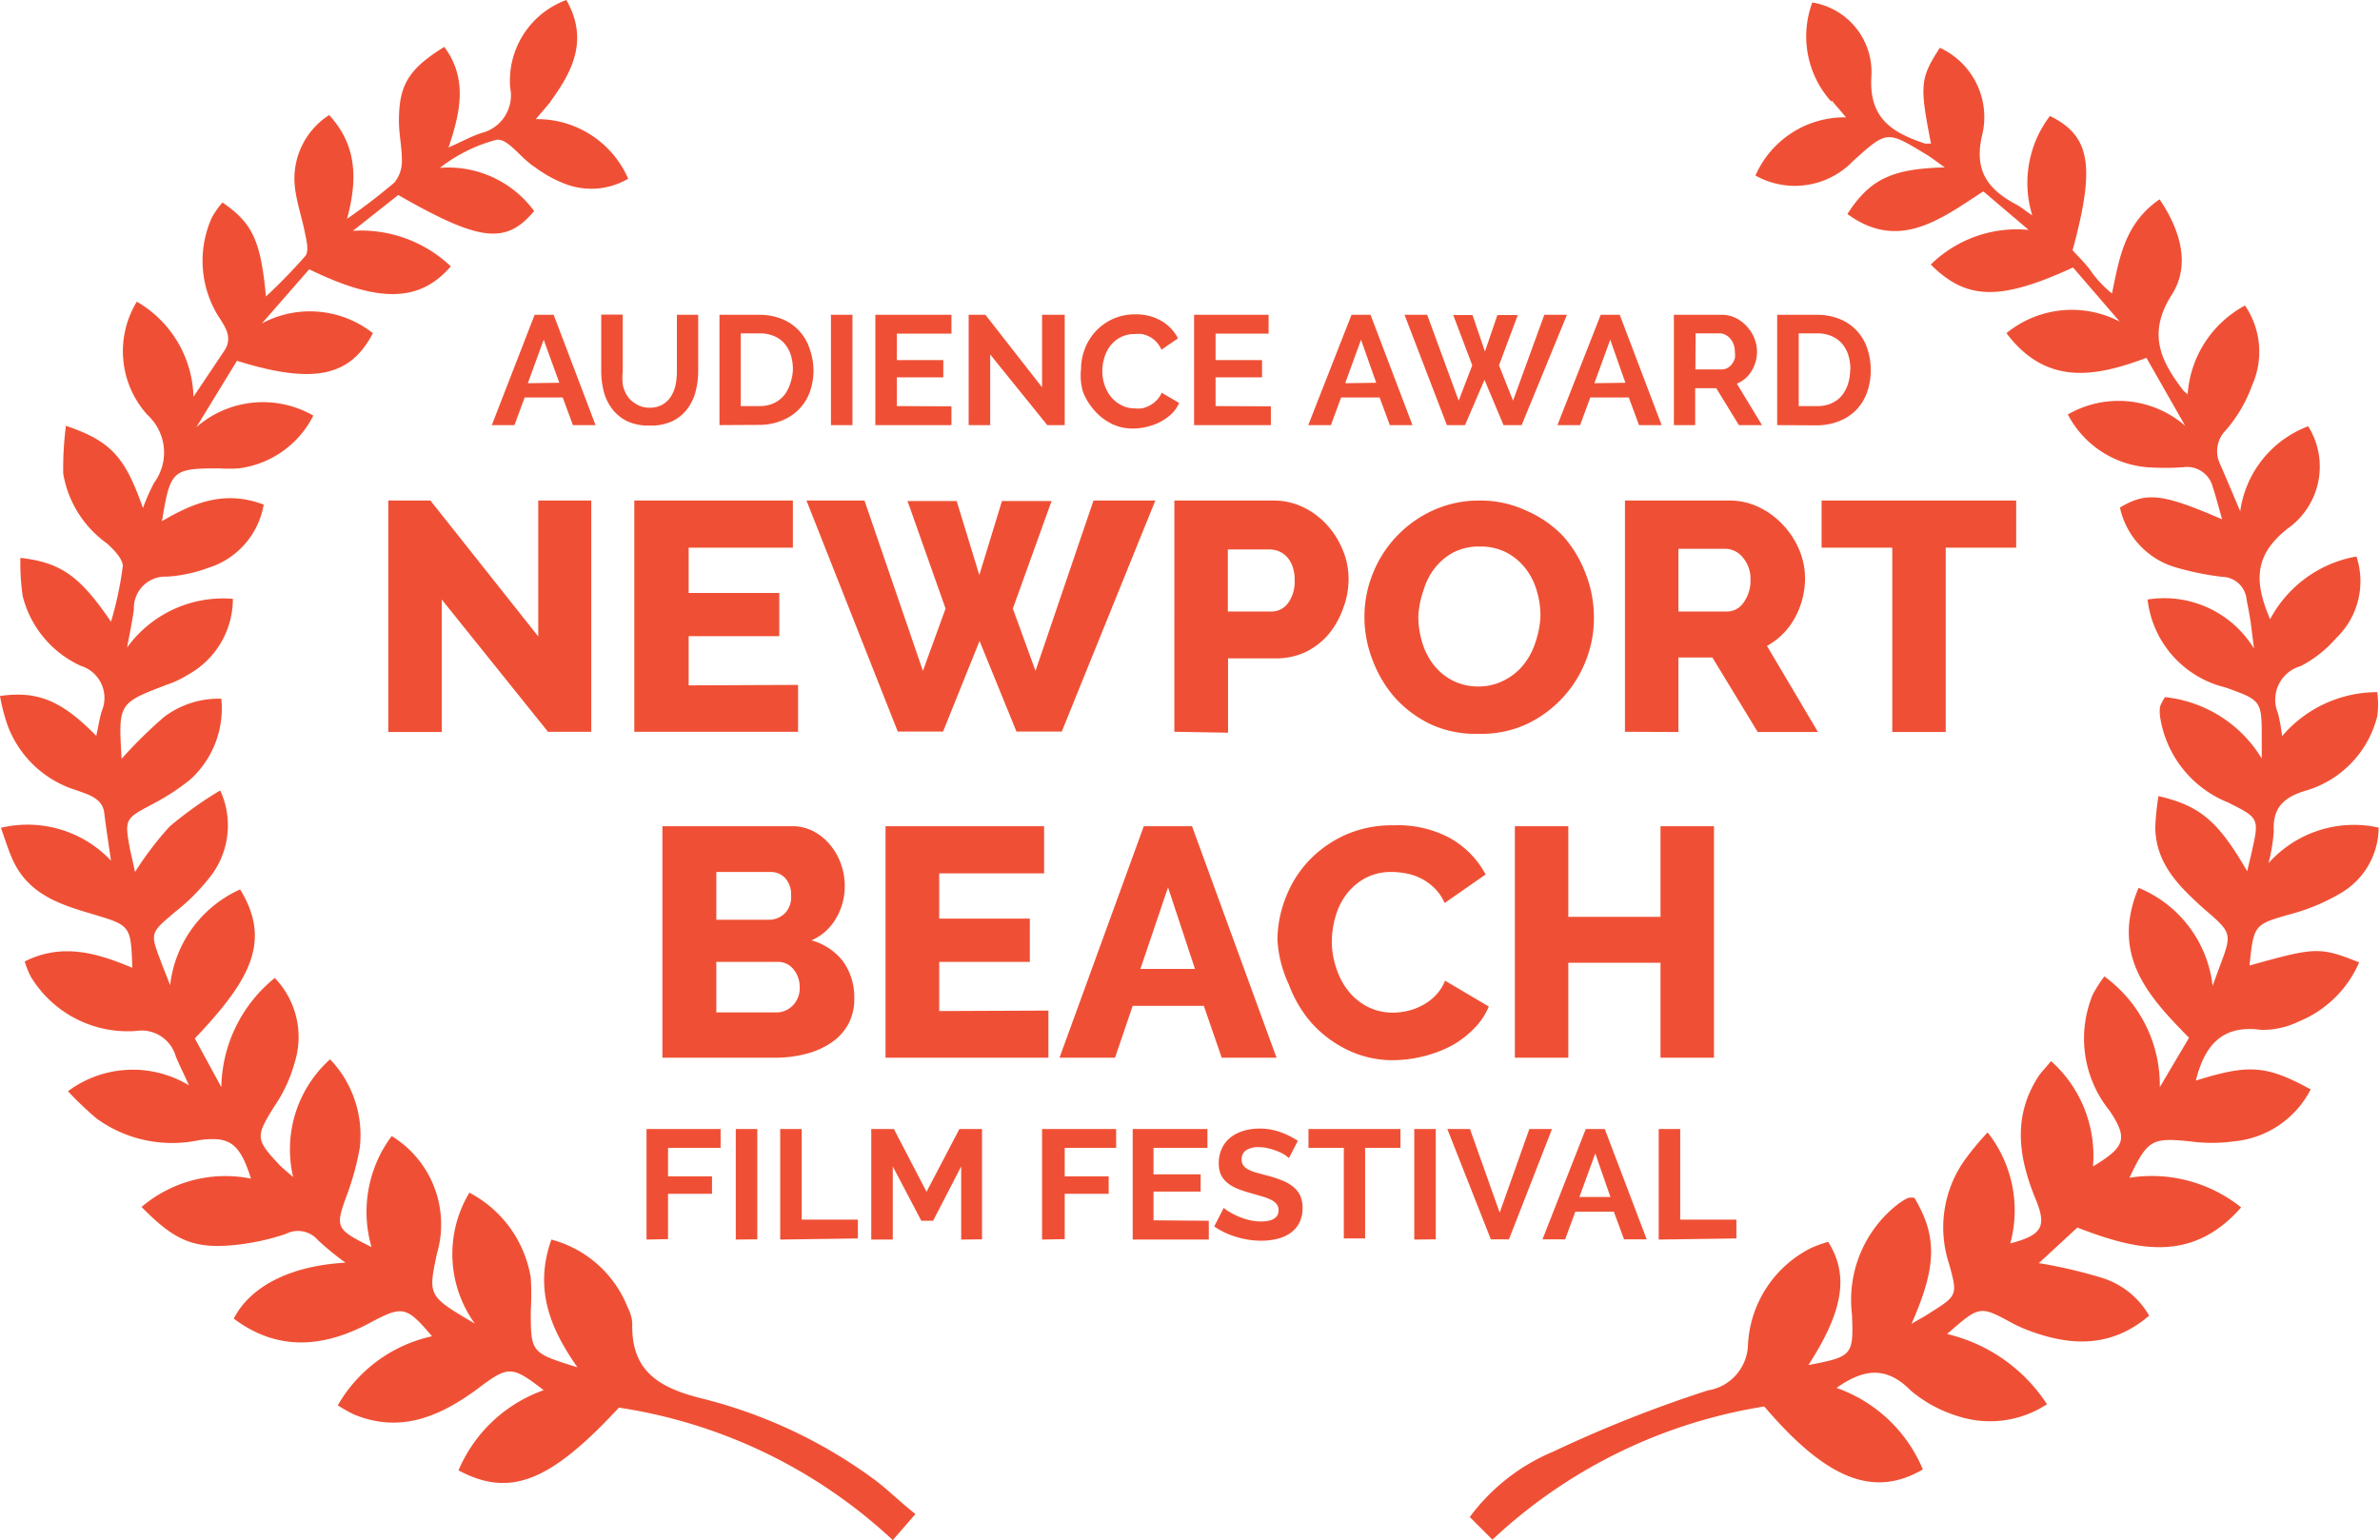 <svg xmlns="http://www.w3.org/2000/svg" viewBox="0 0 105.06 68"><defs><style>.cls-1{fill:#ef5035}</style></defs><title>newportbeach-laurel-red</title><g id="Layer_2" data-name="Layer 2"><g id="Layer_1-2" data-name="Layer 1"><g id="Layer_2-2" data-name="Layer 2"><g id="Layer_1-2-2" data-name="Layer 1-2"><path class="cls-1" d="M80.85 4.5A4.3 4.3 0 0 1 80 .11a3.11 3.11 0 0 1 2.61 3.23c-.13 1.91.94 2.52 2.37 3h.26c-.51-2.59-.48-2.88.39-4.23A3.37 3.37 0 0 1 87.49 6c-.37 1.61.33 2.41 1.57 3.06.16.09.31.22.65.45a4.88 4.88 0 0 1 .78-4.39c1.81.89 2 2.24 1 5.93.23.25.5.52.74.82a4.94 4.94 0 0 0 1 1.09c.33-1.63.58-3.11 2.1-4.16.93 1.38 1.37 2.91.54 4.21-1.1 1.73-.48 2.94.52 4.25l.18.15a4.82 4.82 0 0 1 2.53-3.92 3.62 3.62 0 0 1 .32 3.51 6.29 6.29 0 0 1-1.17 2 1.31 1.31 0 0 0-.25 1.49c.27.61.52 1.22.89 2.08a4.7 4.7 0 0 1 3-3.75 3.35 3.35 0 0 1-.91 4.52c-1.5 1.18-1.47 2.37-.77 4a5.37 5.37 0 0 1 3.81-2.77 3.48 3.48 0 0 1-.89 3.6 5.34 5.34 0 0 1-1.57 1.24 1.54 1.54 0 0 0-1 2.09 9.08 9.08 0 0 1 .18 1 5.52 5.52 0 0 1 4.2-1.94 4.13 4.13 0 0 1 0 1.06 4.58 4.58 0 0 1-3.16 3.29c-1 .3-1.46.77-1.41 1.8a7.83 7.83 0 0 1-.23 1.4 5.05 5.05 0 0 1 4.86-1.57 3.37 3.37 0 0 1-1.7 2.91 8.67 8.67 0 0 1-2.11.89c-1.69.48-1.7.45-1.89 2.29 2.94-.82 3.08-.83 4.84-.14a4.93 4.93 0 0 1-2.66 2.61 3.64 3.64 0 0 1-1.67.37c-1.77-.24-2.5.74-2.88 2.24C99.22 47 100 47 102 48.1a4.24 4.24 0 0 1-3.36 2.29 7.23 7.23 0 0 1-2 0C95 50.23 94.8 50.31 94 52a6.31 6.31 0 0 1 4.93 1.31c-2.19 2.5-4.66 1.88-7.23.89L90 55.77a21.5 21.5 0 0 1 2.72.63 3.65 3.65 0 0 1 2.15 1.69c-1.7 1.45-3.52 1.35-5.41.62a5.67 5.67 0 0 1-.65-.3c-1.42-.77-1.42-.77-2.86.49a7.25 7.25 0 0 1 4.41 3.1 4.58 4.58 0 0 1-3.86.55 5.94 5.94 0 0 1-2.14-1.14c-1.07-1.09-2.06-1-3.29-.13a6.44 6.44 0 0 1 3.81 3.6c-2.18 1.27-4.25.44-7-2.78a22.75 22.75 0 0 0-12 5.88l-1-1a8.81 8.81 0 0 1 3.69-2.89 56.39 56.39 0 0 1 6.82-2.7 2.1 2.1 0 0 0 1.77-2 5.06 5.06 0 0 1 2.77-4.28 5.56 5.56 0 0 1 .77-.28c.94 1.49.65 3.08-.87 5.44 1.93-.37 2-.41 1.92-2.25a5.35 5.35 0 0 1 2-4.83 2.61 2.61 0 0 1 .48-.3.75.75 0 0 1 .28 0c1 1.69 1 3-.13 5.56.35-.21.59-.33.81-.48 1.22-.77 1.23-.78.85-2.16a5.14 5.14 0 0 1 .68-4.58A11.85 11.85 0 0 1 87.74 50a5.56 5.56 0 0 1 1 4.9c1.41-.37 1.63-.74 1.1-2-.74-1.82-1-3.61.14-5.37.13-.2.3-.36.56-.68a5.6 5.6 0 0 1 1.85 4.65c1.43-.86 1.55-1.23.74-2.45a5.07 5.07 0 0 1-.74-5.16 7.34 7.34 0 0 1 .5-.78A5.93 5.93 0 0 1 95.34 48l1.29-2.18c-1.8-1.83-3.47-3.64-2.23-6.62a5.31 5.31 0 0 1 3.27 4.33l.3-.82c.57-1.51.57-1.51-.7-2.6-1.11-1-2.12-2-2.13-3.6a12.13 12.13 0 0 1 .14-1.36c1.86.43 2.64 1.12 3.92 3.32.07-.33.14-.59.2-.86.33-1.48.33-1.49-1.05-2.18a4.86 4.86 0 0 1-3-3.8 1.63 1.63 0 0 1 0-.43 2 2 0 0 1 .22-.42 5.69 5.69 0 0 1 4.27 2.71v-.83c0-1.74 0-1.73-1.61-2.31a4.52 4.52 0 0 1-3.43-3.88 4.64 4.64 0 0 1 4.7 2.17c-.08-.6-.11-.89-.15-1.17s-.11-.65-.18-1a1.1 1.1 0 0 0-1.06-1 12.2 12.2 0 0 1-2-.4 3.53 3.53 0 0 1-2.53-2.66c1.17-.7 1.86-.63 4.51.52-.15-.53-.27-1-.41-1.42a1.17 1.17 0 0 0-1.31-.88 11.61 11.61 0 0 1-1.59 0 4.36 4.36 0 0 1-3.5-2.33 4.48 4.48 0 0 1 5.18.5l-1.71-3c-2.29.86-4.43 1.23-6.18-1.09a4.56 4.56 0 0 1 5-.51l-2.06-2.39c-3.22 1.48-4.7 1.45-6.28-.13a5.43 5.43 0 0 1 4.32-1.53l-2-1.7c-1.89 1.23-3.73 2.66-6 1 1-1.56 2-2 4.3-2.06-.36-.25-.61-.45-.9-.62-1.66-1-1.66-1-3.14.33a3.56 3.56 0 0 1-4.32.65 4.3 4.3 0 0 1 4-2.57l-.65-.76zm-56.55 0l-.65.76a4.38 4.38 0 0 1 4.08 2.63 3.21 3.21 0 0 1-2.88.19 5.39 5.39 0 0 1-1.25-.71c-.6-.37-1.17-1.26-1.67-1.2a6.85 6.85 0 0 0-2.51 1.24 4.71 4.71 0 0 1 4.16 1.91c-1.25 1.48-2.39 1.36-6-.71l-2 1.58a5.76 5.76 0 0 1 4.32 1.57c-1.37 1.59-3.18 1.63-6.25.13l-2.09 2.39a4.49 4.49 0 0 1 4.9.43c-1 1.93-2.63 2.27-6 1.22l-1.79 2.93a4.46 4.46 0 0 1 5.16-.51 4.28 4.28 0 0 1-3.3 2.33 6.72 6.72 0 0 1-.86 0c-2.07 0-2.15.08-2.52 2.33 1.4-.82 2.78-1.38 4.49-.73a3.55 3.55 0 0 1-2.44 2.79 6.39 6.39 0 0 1-1.82.39 1.39 1.39 0 0 0-1.47 1.44c-.06.47-.16.94-.3 1.69a5.23 5.23 0 0 1 4.67-2.15 3.82 3.82 0 0 1-2 3.36 4.15 4.15 0 0 1-.91.43c-2.15.82-2.15.82-2 3.27a20.43 20.43 0 0 1 1.88-1.85 4 4 0 0 1 2.52-.8 4.24 4.24 0 0 1-1.35 3.55 9.93 9.93 0 0 1-1.68 1.1c-1.22.65-1.25.65-1 2 .07.33.15.65.22 1a14.66 14.66 0 0 1 1.52-2 16.79 16.79 0 0 1 2.24-1.6 3.68 3.68 0 0 1-.48 3.86 9 9 0 0 1-1.53 1.52c-1.07.91-1.09.9-.62 2.14.11.3.24.6.42 1.08a5.29 5.29 0 0 1 3.09-4.23c1.4 2.29.45 4-2 6.58L9.77 48a6.33 6.33 0 0 1 2.36-4.82 3.76 3.76 0 0 1 .87 3.76 6.45 6.45 0 0 1-.91 1.94c-.81 1.31-.82 1.42.26 2.57.13.13.28.25.59.52a5.35 5.35 0 0 1 1.63-5.2 4.84 4.84 0 0 1 1.31 3.92 11.83 11.83 0 0 1-.57 2.08c-.52 1.43-.5 1.5 1.09 2.29a5.59 5.59 0 0 1 .89-4.9 4.57 4.57 0 0 1 2 5.18c-.4 1.88-.4 1.88 1.67 3.1a5.25 5.25 0 0 1-.24-5.78 5.17 5.17 0 0 1 2.71 3.76 12 12 0 0 1 0 1.44c0 1.87 0 1.87 2.06 2.51-1.24-1.76-1.91-3.5-1.15-5.64a5 5 0 0 1 3.37 3 1.75 1.75 0 0 1 .2.69c-.06 2.13 1.19 2.86 3.09 3.33a21.66 21.66 0 0 1 7.52 3.52c.61.44 1.16 1 1.89 1.58l-1 1.15a22.66 22.66 0 0 0-12.09-5.85c-3 3.24-4.79 4-7.08 2.77A6.4 6.4 0 0 1 24 61.38c-1.44-1.11-1.56-1.09-3 0-1.63 1.18-3.35 1.91-5.38 1.07a7.31 7.31 0 0 1-.71-.4A6.36 6.36 0 0 1 19.07 59c-1.13-1.34-1.31-1.35-2.69-.62-2 1.09-4.07 1.34-6.06-.16.75-1.47 2.58-2.34 4.93-2.47a12.36 12.36 0 0 1-1.22-1 1.16 1.16 0 0 0-1.41-.27A10.31 10.31 0 0 1 10 55c-1.58.09-2.4-.33-3.75-1.71a5.7 5.7 0 0 1 4.83-1.25c-.5-1.58-.95-1.88-2.29-1.7a5.68 5.68 0 0 1-4.52-.95A14.29 14.29 0 0 1 3 48.18a4.79 4.79 0 0 1 5.34-.26c-.26-.59-.45-.94-.59-1.31A1.57 1.57 0 0 0 6 45.52a5 5 0 0 1-4.63-2.38 3.85 3.85 0 0 1-.28-.69c1.68-.84 3.22-.36 4.75.28-.06-1.87-.07-1.87-1.79-2.38-1.39-.41-2.78-.86-3.47-2.35-.2-.42-.33-.87-.54-1.45A5.06 5.06 0 0 1 4.9 38c-.12-.82-.22-1.47-.3-2.12s-.74-.81-1.26-1a4.71 4.71 0 0 1-3-2.84A8.21 8.21 0 0 1 0 30.73c1.67-.24 2.73.21 4.25 1.76.09-.41.14-.75.24-1.09a1.48 1.48 0 0 0-.92-2A4.62 4.62 0 0 1 1 26.31a10.08 10.08 0 0 1-.1-1.68c1.78.21 2.61.78 4 2.82A15.51 15.51 0 0 0 5.42 25c0-.33-.39-.72-.69-1a4.76 4.76 0 0 1-1.94-3.09 14.9 14.9 0 0 1 .12-2.11c2 .68 2.61 1.38 3.4 3.63a9.18 9.18 0 0 1 .49-1.11 2.25 2.25 0 0 0-.29-3 4.19 4.19 0 0 1-.47-5 5 5 0 0 1 2.5 4.2l1.36-2.03c.41-.62 0-1.11-.3-1.59a4.65 4.65 0 0 1-.25-4.29 3.85 3.85 0 0 1 .47-.67c1.31.9 1.69 1.66 1.92 4.15a24.4 24.4 0 0 0 1.74-1.79c.15-.19.07-.61 0-.92-.13-.71-.38-1.4-.46-2.1a3.33 3.33 0 0 1 1.51-3.2c1.14 1.24 1.31 2.67.79 4.58a25.78 25.78 0 0 0 2.09-1.6 1.5 1.5 0 0 0 .33-1c0-.57-.13-1.14-.13-1.72 0-1.6.43-2.29 2-3.27 1 1.34.76 2.77.19 4.44.62-.27 1-.49 1.46-.64a1.71 1.71 0 0 0 1.26-2A3.8 3.8 0 0 1 25 0c1 1.76.27 3.16-.72 4.51z"/><path class="cls-1" d="M19.5 26.47v5.85h-2.36V22.1H19l4.76 6v-6h2.34v10.21h-1.91zm15.73 3.77v2.07H28V22.1h7v2.08h-4.6v2h4v1.91h-4v2.17zm4.83-8.12h2.17l1 3.27 1-3.27h2.19l-1.71 4.75 1 2.75 2.56-7.52H51l-4.13 10.2h-2l-1.63-4-1.61 4h-2L35.6 22.1h2.56l2.58 7.52 1-2.75zm11.78 10.19V22.1h4.36a3 3 0 0 1 1.34.3 3.45 3.45 0 0 1 1.05.79 3.78 3.78 0 0 1 .69 1.11 3.3 3.3 0 0 1 .25 1.25 3.6 3.6 0 0 1-.24 1.31 3.7 3.7 0 0 1-.64 1.14 3.11 3.11 0 0 1-1 .78 3.07 3.07 0 0 1-1.34.29h-2.1v3.28zM54.2 27h1.93a.91.91 0 0 0 .72-.36 1.6 1.6 0 0 0 .3-1 1.83 1.83 0 0 0-.09-.62 1.26 1.26 0 0 0-.25-.43 1 1 0 0 0-.36-.25 1.09 1.09 0 0 0-.4-.08H54.2zm11.07 5.4a4.75 4.75 0 0 1-2.07-.4 5.1 5.1 0 0 1-1.6-1.17 5.33 5.33 0 0 1-1-1.66 5.23 5.23 0 0 1-.37-1.93 5.1 5.1 0 0 1 .38-1.94 5.15 5.15 0 0 1 2.68-2.78 4.88 4.88 0 0 1 2-.42 4.75 4.75 0 0 1 2.07.44A5 5 0 0 1 69 23.67a5.32 5.32 0 0 1 1 1.67 5.26 5.26 0 0 1 .36 1.9 5.1 5.1 0 0 1-.36 1.94A5.17 5.17 0 0 1 67.33 32a4.81 4.81 0 0 1-2.06.4zm-2.66-5.18a3.81 3.81 0 0 0 .17 1.14 3 3 0 0 0 .51 1 2.51 2.51 0 0 0 .84.69 2.48 2.48 0 0 0 1.15.26 2.44 2.44 0 0 0 1.19-.31 2.56 2.56 0 0 0 .83-.71 3.11 3.11 0 0 0 .5-1 3.94 3.94 0 0 0 .2-1.09 3.82 3.82 0 0 0-.17-1.14 2.9 2.9 0 0 0-.52-1 2.57 2.57 0 0 0-.84-.68 2.49 2.49 0 0 0-1.14-.25 2.45 2.45 0 0 0-1.17.26 2.61 2.61 0 0 0-.83.7 2.94 2.94 0 0 0-.5 1 3.92 3.92 0 0 0-.22 1.13zm9.12 5.09V22.1h4.6a3 3 0 0 1 1.33.3 3.54 3.54 0 0 1 1.06.79 3.7 3.7 0 0 1 .71 1.1 3.29 3.29 0 0 1 .25 1.25 3.6 3.6 0 0 1-.12.91 3.55 3.55 0 0 1-.33.83A3.12 3.12 0 0 1 78 28.52l2.25 3.8h-2.66l-2-3.29h-1.5v3.29zM74.09 27h2.16a.89.89 0 0 0 .72-.4 1.63 1.63 0 0 0 .3-1 1.43 1.43 0 0 0-.35-1 1 1 0 0 0-.75-.37h-2.08zM89 24.18h-3.11v8.14h-2.36v-8.14h-3.12V22.1H89zm-51.29 19.9a2.32 2.32 0 0 1-.27 1.15 2.37 2.37 0 0 1-.75.81 3.53 3.53 0 0 1-1.11.49 5.27 5.27 0 0 1-1.34.17h-5V36.48h5.68a2 2 0 0 1 1 .23 2.4 2.4 0 0 1 .73.6 2.73 2.73 0 0 1 .47.83 2.85 2.85 0 0 1 .17 1 2.76 2.76 0 0 1-.37 1.38 2.32 2.32 0 0 1-1.1 1 2.64 2.64 0 0 1 1.39.92 2.7 2.7 0 0 1 .5 1.64zm-6.09-5.58v2.11h2.31a1 1 0 0 0 .69-.26 1 1 0 0 0 .3-.8 1.07 1.07 0 0 0-.26-.78.86.86 0 0 0-.66-.27zm3.68 5.1a1.22 1.22 0 0 0-.27-.8.86.86 0 0 0-.69-.33h-2.72v2.23h2.61a1 1 0 0 0 .76-.3 1.07 1.07 0 0 0 .31-.8zm10.98 1.02v2.08h-7.19V36.48h7v2.08h-4.63v2h4v1.91h-4v2.17zm4.21-8.14h2.13l3.73 10.22h-2.42l-.79-2.29H50l-.78 2.29h-2.45zm2.26 6.3l-1.19-3.6-1.22 3.6zm3.64-1.28a5.15 5.15 0 0 1 .35-1.83 5 5 0 0 1 1-1.63 5.11 5.11 0 0 1 1.61-1.16 5 5 0 0 1 2.16-.44A4.86 4.86 0 0 1 64 37a4 4 0 0 1 1.58 1.61l-1.81 1.26a2.11 2.11 0 0 0-.44-.65 2.39 2.39 0 0 0-1.23-.65 3.38 3.38 0 0 0-.65-.07 2.43 2.43 0 0 0-1.18.27 2.6 2.6 0 0 0-.83.71 2.94 2.94 0 0 0-.49 1 4 4 0 0 0-.16 1.11 3.66 3.66 0 0 0 .21 1.19 3.1 3.1 0 0 0 .54 1 2.61 2.61 0 0 0 .85.68 2.43 2.43 0 0 0 1.11.25 2.86 2.86 0 0 0 .65-.08 2.64 2.64 0 0 0 .65-.25 2.3 2.3 0 0 0 .57-.43 2 2 0 0 0 .42-.65l1.93 1.14a3 3 0 0 1-.68 1 4.22 4.22 0 0 1-1 .75 5.73 5.73 0 0 1-2.55.62 4.58 4.58 0 0 1-2-.45 5.15 5.15 0 0 1-1.6-1.2 5.48 5.48 0 0 1-1-1.7 5.31 5.31 0 0 1-.5-1.96zm19.27-5.02V46.7H73.3v-4.19h-4.07v4.19h-2.36V36.48h2.36v4h4.07v-4zM23.6 13.9h.84l1.85 4.87h-1l-.45-1.22h-1.68l-.45 1.22h-1zm1.09 3L24 15l-.7 1.92zm3.99 1.1a1.09 1.09 0 0 0 .57-.14 1.11 1.11 0 0 0 .37-.36 1.48 1.48 0 0 0 .2-.5 2.91 2.91 0 0 0 .06-.59V13.9h.94v2.48a3.55 3.55 0 0 1-.12.93 2.15 2.15 0 0 1-.38.77 1.81 1.81 0 0 1-.65.52 2.24 2.24 0 0 1-1 .19 2.21 2.21 0 0 1-1-.2 1.85 1.85 0 0 1-.65-.54 2.14 2.14 0 0 1-.37-.77 3.65 3.65 0 0 1-.11-.91v-2.48h.95v2.48a2.94 2.94 0 0 0 0 .61 1.46 1.46 0 0 0 .2.5 1.09 1.09 0 0 0 .36.34 1.07 1.07 0 0 0 .63.18zm3.08.77V13.9h1.77a2.64 2.64 0 0 1 1 .19 2.1 2.1 0 0 1 1.21 1.31 2.91 2.91 0 0 1 .17.93 2.85 2.85 0 0 1-.17 1 2.15 2.15 0 0 1-.49.76 2.18 2.18 0 0 1-.76.49 2.68 2.68 0 0 1-1 .18zM35 16.33a2.08 2.08 0 0 0-.09-.65 1.44 1.44 0 0 0-.28-.51 1.26 1.26 0 0 0-.46-.33 1.54 1.54 0 0 0-.61-.12h-.86v3.21h.82a1.48 1.48 0 0 0 .62-.12 1.27 1.27 0 0 0 .45-.33 1.52 1.52 0 0 0 .28-.51 2.06 2.06 0 0 0 .13-.64zm1.68 2.44V13.9h.95v4.87zm5.32-.83v.83h-3.36V13.9H42v.83h-2.41v1.17h2.05v.76h-2.05v1.27zm1.71-2.29v3.12h-.95V13.9h.74l2.5 3.2v-3.2h1v4.87h-.77zm4.01.65a2.52 2.52 0 0 1 .16-.88 2.37 2.37 0 0 1 1.23-1.33 2.33 2.33 0 0 1 1-.21 2.22 2.22 0 0 1 1.16.29 1.89 1.89 0 0 1 .73.77l-.73.5a1.25 1.25 0 0 0-.23-.35 1.17 1.17 0 0 0-.29-.22 1.33 1.33 0 0 0-.33-.12 1.57 1.57 0 0 0-.33 0 1.28 1.28 0 0 0-.62.14 1.37 1.37 0 0 0-.46.38 1.63 1.63 0 0 0-.26.52 2 2 0 0 0-.09.59 1.89 1.89 0 0 0 .1.62 1.63 1.63 0 0 0 .29.53 1.45 1.45 0 0 0 .45.36 1.24 1.24 0 0 0 .58.14 1.53 1.53 0 0 0 .33 0 1.28 1.28 0 0 0 .65-.36 1.06 1.06 0 0 0 .22-.33l.77.45a1.46 1.46 0 0 1-.33.48 2.13 2.13 0 0 1-.49.35 2.49 2.49 0 0 1-.58.22 2.54 2.54 0 0 1-.6.08 2.08 2.08 0 0 1-1-.22 2.48 2.48 0 0 1-.75-.59 2.66 2.66 0 0 1-.49-.8 2.5 2.5 0 0 1-.09-1.01zm8.38 1.64v.83h-3.39V13.9H56v.83h-2.34v1.17h2.05v.76h-2.05v1.27zm3.56-4.04h.84l1.85 4.87h-1l-.45-1.22h-1.7l-.45 1.22h-1zm1.09 3l-.67-1.9-.7 1.92zm3.4-2.99H65l.55 1.61.55-1.61h.9l-.83 2.22.62 1.56 1.38-3.79h1l-2 4.87h-.8l-.84-2-.86 2h-.8L62 13.9h1l1.39 3.79.6-1.56zm6.51-.01h.84l1.85 4.87h-1l-.45-1.22h-1.7l-.45 1.22h-1zm1.09 3l-.67-1.9-.7 1.92zm2.14 1.87V13.9H76a1.39 1.39 0 0 1 .62.14 1.61 1.61 0 0 1 .49.37 1.76 1.76 0 0 1 .33.52 1.58 1.58 0 0 1 .12.59 1.63 1.63 0 0 1-.24.86 1.36 1.36 0 0 1-.65.56l1.11 1.83h-1.02l-1-1.63h-.93v1.63zm.95-2.46H76a.5.5 0 0 0 .25-.06.62.62 0 0 0 .2-.17.84.84 0 0 0 .13-.25 1 1 0 0 0 0-.31.88.88 0 0 0-.06-.33.82.82 0 0 0-.15-.25.67.67 0 0 0-.21-.16.55.55 0 0 0-.25-.06h-1.06zm3.61 2.46V13.9h1.77a2.64 2.64 0 0 1 1 .19 2.1 2.1 0 0 1 1.21 1.31 2.91 2.91 0 0 1 .15.94 2.85 2.85 0 0 1-.17 1 2.15 2.15 0 0 1-.48.77 2.18 2.18 0 0 1-.76.49 2.68 2.68 0 0 1-1 .18zm3.23-2.44a2.08 2.08 0 0 0-.09-.65 1.44 1.44 0 0 0-.28-.51 1.26 1.26 0 0 0-.46-.33 1.54 1.54 0 0 0-.61-.12h-.84v3.21h.82a1.48 1.48 0 0 0 .62-.12 1.27 1.27 0 0 0 .45-.33 1.52 1.52 0 0 0 .28-.51 2.06 2.06 0 0 0 .1-.64zm-53.14 38.4v-4.88h3.27v.83h-2.32v1.26h1.94v.77h-1.94v2zm3.94 0v-4.88h.95v4.87zm1.96 0v-4.88h.95v4h2.48v.83zm7.99 0V51.5l-1.24 2.4h-.52l-1.26-2.4v3.23h-.95v-4.88h1l1.44 2.77 1.45-2.77h1v4.87zm3.57 0v-4.88h3.27v.83H47v1.26h1.94v.77H47v2zm7.36-.83v.83H50v-4.88h3.3v.83h-2.38v1.17H53v.76h-2.08v1.27zm3.54-2.77l-.17-.13a2.13 2.13 0 0 0-.31-.16 2.69 2.69 0 0 0-.4-.13 1.73 1.73 0 0 0-.43-.06 1 1 0 0 0-.59.14.48.48 0 0 0-.19.41.42.42 0 0 0 .07.25.62.62 0 0 0 .21.18 1.76 1.76 0 0 0 .35.14l.48.13q.36.09.65.21a1.76 1.76 0 0 1 .49.27 1.14 1.14 0 0 1 .33.4 1.31 1.31 0 0 1 .11.57 1.41 1.41 0 0 1-.15.65 1.24 1.24 0 0 1-.4.45 1.73 1.73 0 0 1-.58.25 2.89 2.89 0 0 1-.68.08 3.67 3.67 0 0 1-1.09-.16 3.34 3.34 0 0 1-1-.47l.42-.82a1.31 1.31 0 0 0 .22.16 3.35 3.35 0 0 0 .38.2 2.94 2.94 0 0 0 .49.17 2.2 2.2 0 0 0 .55.07q.78 0 .78-.5a.41.41 0 0 0-.09-.27.76.76 0 0 0-.25-.19 2.45 2.45 0 0 0-.4-.15l-.52-.15a4.46 4.46 0 0 1-.61-.21 1.59 1.59 0 0 1-.43-.27 1 1 0 0 1-.26-.36 1.23 1.23 0 0 1-.08-.48 1.51 1.51 0 0 1 .14-.65 1.33 1.33 0 0 1 .38-.48 1.73 1.73 0 0 1 .57-.29 2.34 2.34 0 0 1 .69-.1 2.69 2.69 0 0 1 .95.16 3.53 3.53 0 0 1 .76.38zm4.92-.45h-1.56v4h-.94v-4h-1.56v-.83h4.06zm.61 4.05v-4.88h.95v4.87zm2.46-4.88l1.31 3.69 1.31-3.69h1l-1.9 4.87h-.8l-1.92-4.87zm5.11 0h.84l1.85 4.87h-1l-.45-1.22h-1.7l-.45 1.22h-1zm1.09 3l-.67-1.92-.7 1.92zm2.13 1.88v-4.88h.95v4h2.48v.83z"/></g></g></g></g></svg>